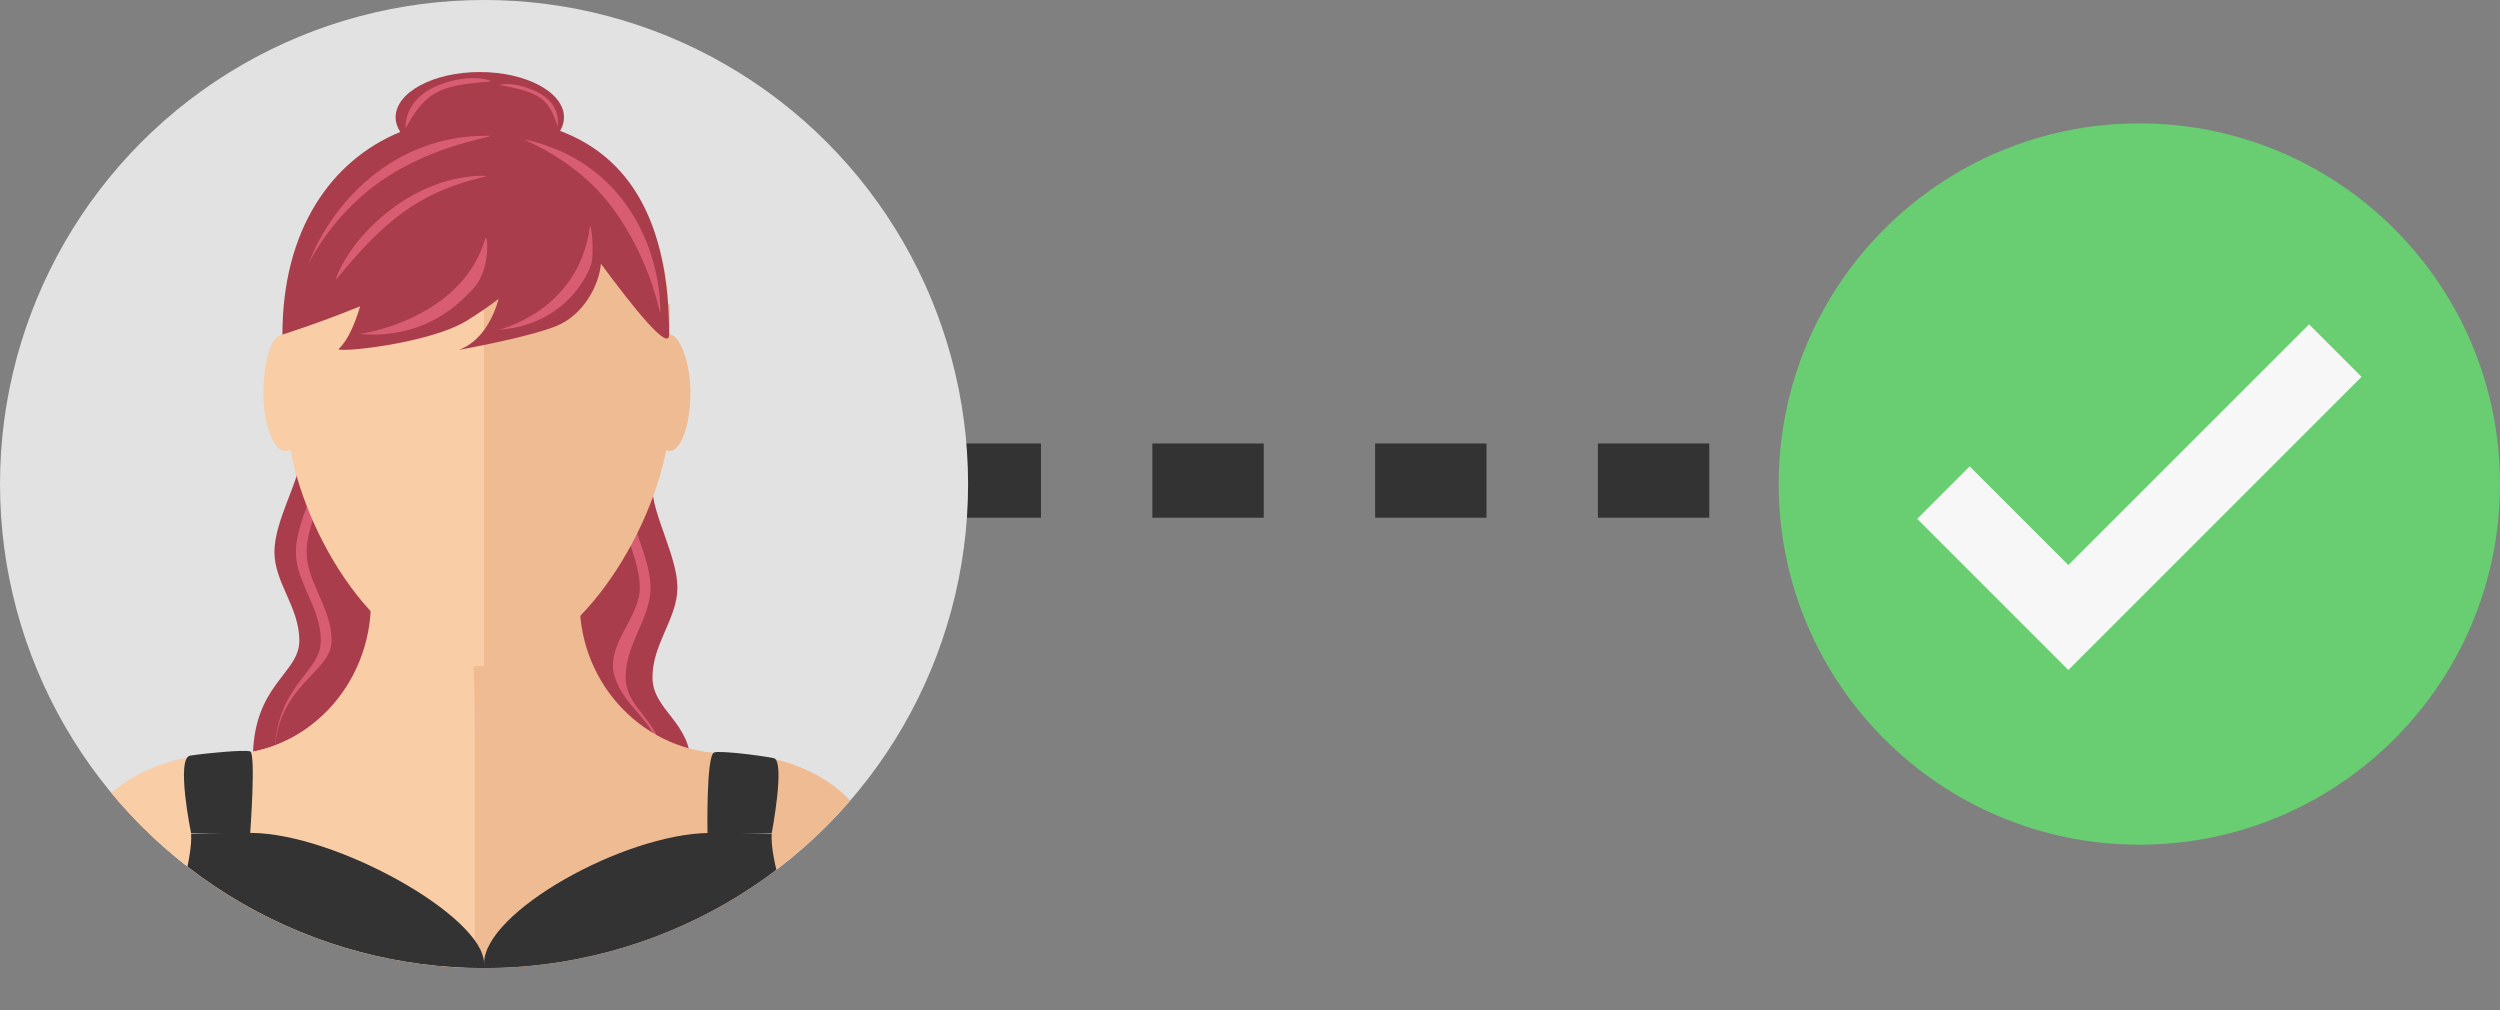<?xml version="1.0" encoding="utf-8"?>
<!-- Generator: Adobe Illustrator 16.0.0, SVG Export Plug-In . SVG Version: 6.00 Build 0)  -->
<!DOCTYPE svg PUBLIC "-//W3C//DTD SVG 1.1//EN" "http://www.w3.org/Graphics/SVG/1.1/DTD/svg11.dtd">
<svg version="1.1" id="Layer_1" xmlns="http://www.w3.org/2000/svg" xmlns:xlink="http://www.w3.org/1999/xlink" x="0px" y="0px"
	 width="269.336px" height="108.827px" viewBox="0 0 269.336 108.827" enable-background="new 0 0 269.336 108.827"
	 xml:space="preserve">
<rect x="0" y="0" width="269.336" height="108.827" fill="#808080" stroke="none"/>
<line fill="none" stroke="#333333" stroke-width="8" stroke-miterlimit="10" stroke-dasharray="12" x1="52.148" y1="51.777" x2="230.148" y2="51.777"/>
<g>
	<circle fill="#E2E2E2" cx="52.148" cy="52.148" r="52.148"/>
	<g>
		<defs>
			<circle id="SVGID_1_" cx="52.148" cy="52.148" r="52.148"/>
		</defs>
		<clipPath id="SVGID_2_">
			<use xlink:href="#SVGID_1_"  overflow="visible"/>
		</clipPath>
		<g clip-path="url(#SVGID_2_)">
			<path fill="#AA3D4B" d="M70.278,52.524c0,2.894,2.703,7.45,2.703,10.777s-2.685,6.039-2.685,9.656
				c0,3.615,4.139,4.755,4.139,9.529c0,4.773-14.874,2.956-14.874,2.956l-0.783-32.051L70.278,52.524z"/>
			<path fill="#D85D72" d="M67.386,52.524c0,2.894,2.702,7.45,2.702,10.777s-2.684,6.039-2.684,9.656
				c0,3.615,4.138,4.755,4.138,9.529c0,4.773-14.874,2.956-14.874,2.956l-0.783-32.051L67.386,52.524z"/>
			<path fill="#AA3D4B" d="M66.229,52.524c0,2.894,2.702,7.45,2.702,10.777s-3.822,6.224-2.684,9.656
				c1.283,3.869,4.898,4.664,4.898,9.438c0,4.773-15.635,3.047-15.635,3.047l-0.782-32.051L66.229,52.524z"/>
			<path fill="#AA3D4B" d="M32.249,49.777c0,2-2.684,6.365-2.684,9.691c0,3.328,2.684,5.931,2.684,9.547s-5.006,4.683-5.006,12.771
				c0,4.773,15.741-0.149,15.741-0.149l0.783-31.859H32.249z"/>
			<path fill="#D85D72" d="M34.563,49.777c0,2-2.684,6.365-2.684,9.691c0,3.328,2.684,5.931,2.684,9.547s-5.006,4.683-5.006,12.771
				c0,4.773,15.742-0.149,15.742-0.149l0.782-31.859H34.563z"/>
			<path fill="#AA3D4B" d="M35.721,49.777c0,2-2.684,6.365-2.684,9.691c0,3.328,2.684,5.931,2.684,9.547s-6.163,4.683-6.163,12.771
				c0,4.773,16.899-0.149,16.899-0.149l0.783-31.859H35.721z"/>
			<g>
				<path fill="#EFBB93" d="M62.447,64.846c0-9.028-5.036-16.414-11.192-16.414s-11.192,7.386-11.192,16.414
					c0,9.027-7.051,16.414-15.668,16.414S8.728,86.074,8.728,92.197s12.404,13.58,27.564,15.58c0,0,0,0,15.262,0
					c15.145,0,15.145,0,15.145,0c15.061-2,27.383-9.404,27.383-15.547c0-6.141-7.118-11.068-15.817-11.068
					S62.447,73.873,62.447,64.846z"/>
			</g>
			<path fill="#F9CDA6" d="M72.148,36.046v-3.269h-0.167c-0.324-11-9.409-19.654-20.577-19.654S31.15,21.622,30.827,32.616l0,0
				l-0.401,3.457c-1.157,0-2.046,2.793-2.046,6.254c0,3.462,1.1,6.261,2.335,6.261c0.173,0,0.388-0.063,0.549-0.166
				c2.052,10.558,10.29,23.34,20.116,23.34S69.432,58.978,71.484,48.42c0.161,0.103,0.334,0.161,0.506,0.161
				c1.236,0,2.318-2.806,2.318-6.268C74.309,38.853,73.148,36.046,72.148,36.046z"/>
			<path fill="#EFBB93" d="M52.148,71.757c9-0.137,17.6-12.837,19.641-23.338c0.16,0.103,0.182,0.162,0.354,0.162
				c1.236,0,2.242-2.806,2.242-6.268c0-3.461-1.236-6.268-2.236-6.268v-3.269h-0.167c-0.3-11-8.087-19-18.083-20h-1.75V71.757z"/>
			<g>
				<path fill="#F9CDA6" d="M51.148,78.301c0-16.429-2.383-29.869-5.542-29.869s-5.644,7.386-5.644,16.414
					c0,9.027-7,16.414-15.617,16.414S8.702,86.074,8.702,92.197s12.429,13.58,27.59,15.58c0,0-0.144,0,14.856,0
					C51.148,107.777,51.148,94.729,51.148,78.301z"/>
			</g>
			<path fill="#AA3D4B" d="M60.34,14.104c0.271-0.463,0.42-0.957,0.42-1.468c0-2.692-4.061-4.875-9.069-4.875
				s-9.07,2.183-9.07,4.875c0,0.554,0.181,1.084,0.497,1.58c-7.473,3.074-12.691,10.587-12.691,21.829c0,0,3.688-1.141,8.371-3.045
				c-0.488,1.678-1.295,3.675-2.296,4.576c-0.529,0.478,9.741-0.482,13.888-3.086c1.148-0.721,2.281-1.492,3.332-2.289
				c-0.614,2.199-1.938,4.645-4.297,5.493c0,0,7.132-1.257,10.416-2.529c3.002-1.163,4.71-4.44,4.898-6.756
				c3.62,4.911,7.349,9.516,7.349,7.636C72.087,23.621,67.645,16.839,60.34,14.104z"/>
			<path fill="#D85D72" d="M63.756,28.187c-0.24,1.266-2.808,6.835-10.04,7.342c0,0,8.55-1.944,9.822-10.996
				C63.66,23.666,64.008,26.855,63.756,28.187z"/>
			<path fill="#D85D72" d="M50.975,31.103c-1.344,1.404-4.98,5.463-12.207,4.884c0,0,10.892-1.479,13.501-10.239
				C52.519,24.909,52.943,29.042,50.975,31.103z"/>
			<path fill="#D85D72" d="M52.378,14.625c-10.08,0-16.615,7.306-19.059,13.598c-0.51,1.312,1.911-5.115,8.679-9.354
				C47.999,15.11,54.456,14.625,52.378,14.625z"/>
			<path fill="#D85D72" d="M56.897,15.107c10.464,2.507,14.169,11.655,14.248,18.405c0.017,1.408-0.573-5.116-5.424-11.462
				C61.422,16.425,54.878,14.623,56.897,15.107z"/>
			<path fill="#D85D72" d="M52.775,8.791c-5.521,0.386-6.964,1.173-9.075,5.032c0,0-0.324-3.088,3.555-4.646
				C50.773,7.762,53.337,8.752,52.775,8.791z"/>
			<path fill="#D85D72" d="M53.807,9.151c4.027,0.745,5.331,1.305,6.252,4.459c0,0,0.565-2.379-2.225-3.714
				C55.265,8.667,53.807,9.151,53.807,9.151z"/>
			<path fill="#D85D72" d="M52.118,18.937c-7.504,0-14.087,6.168-15.906,11.02c-0.379,1.012,3.142-4.479,8.18-7.748
				C48.859,19.311,53.664,18.937,52.118,18.937z"/>
			<path fill="#333333" d="M26.954,80.951c-0.627-0.193-4.533,0.164-6.461,0.453c-1.574,0.236,0.096,8.373,0.096,8.373h6.365
				C26.954,89.777,27.581,81.145,26.954,80.951z"/>
			<path fill="#333333" d="M76.951,81.061c0.627-0.193,4.484,0.256,6.4,0.615c1.289,0.241-0.214,8.102-0.214,8.102h-6.915
				C76.223,89.777,76.064,81.332,76.951,81.061z"/>
			<path fill="#333333" d="M20.589,89.847c0.193,2.459-1.733,10.414-4.515,11.932c0,0,1.031,0.721,1.344,0.87
				c11.043,5.28,15.73,5.521,34.73,5.521c0,0,0,3.158,0-4.363c0-5.063-15.9-13.988-25.037-14.074
				C23.377,89.696,20.589,89.847,20.589,89.847z"/>
			<path fill="#333333" d="M83.138,89.847c-0.192,2.459,1.763,10.007,4.544,11.523c0,0-0.998,0.96-1.311,1.109
				c-11.043,5.28-16.223,5.689-34.223,5.689c0,0,0,3.158,0-4.363c0-5.545,15.014-13.939,24.232-14.068
				C80.404,89.682,83.138,89.847,83.138,89.847z"/>
		</g>
	</g>
</g>
<circle fill="#69CD72" cx="230.481" cy="52.147" r="38.854"/>
<polyline fill="none" stroke="#F7F7F7" stroke-width="8" stroke-miterlimit="10" points="209.371,53.072 222.828,66.529 
	251.592,37.768 "/>
</svg>
